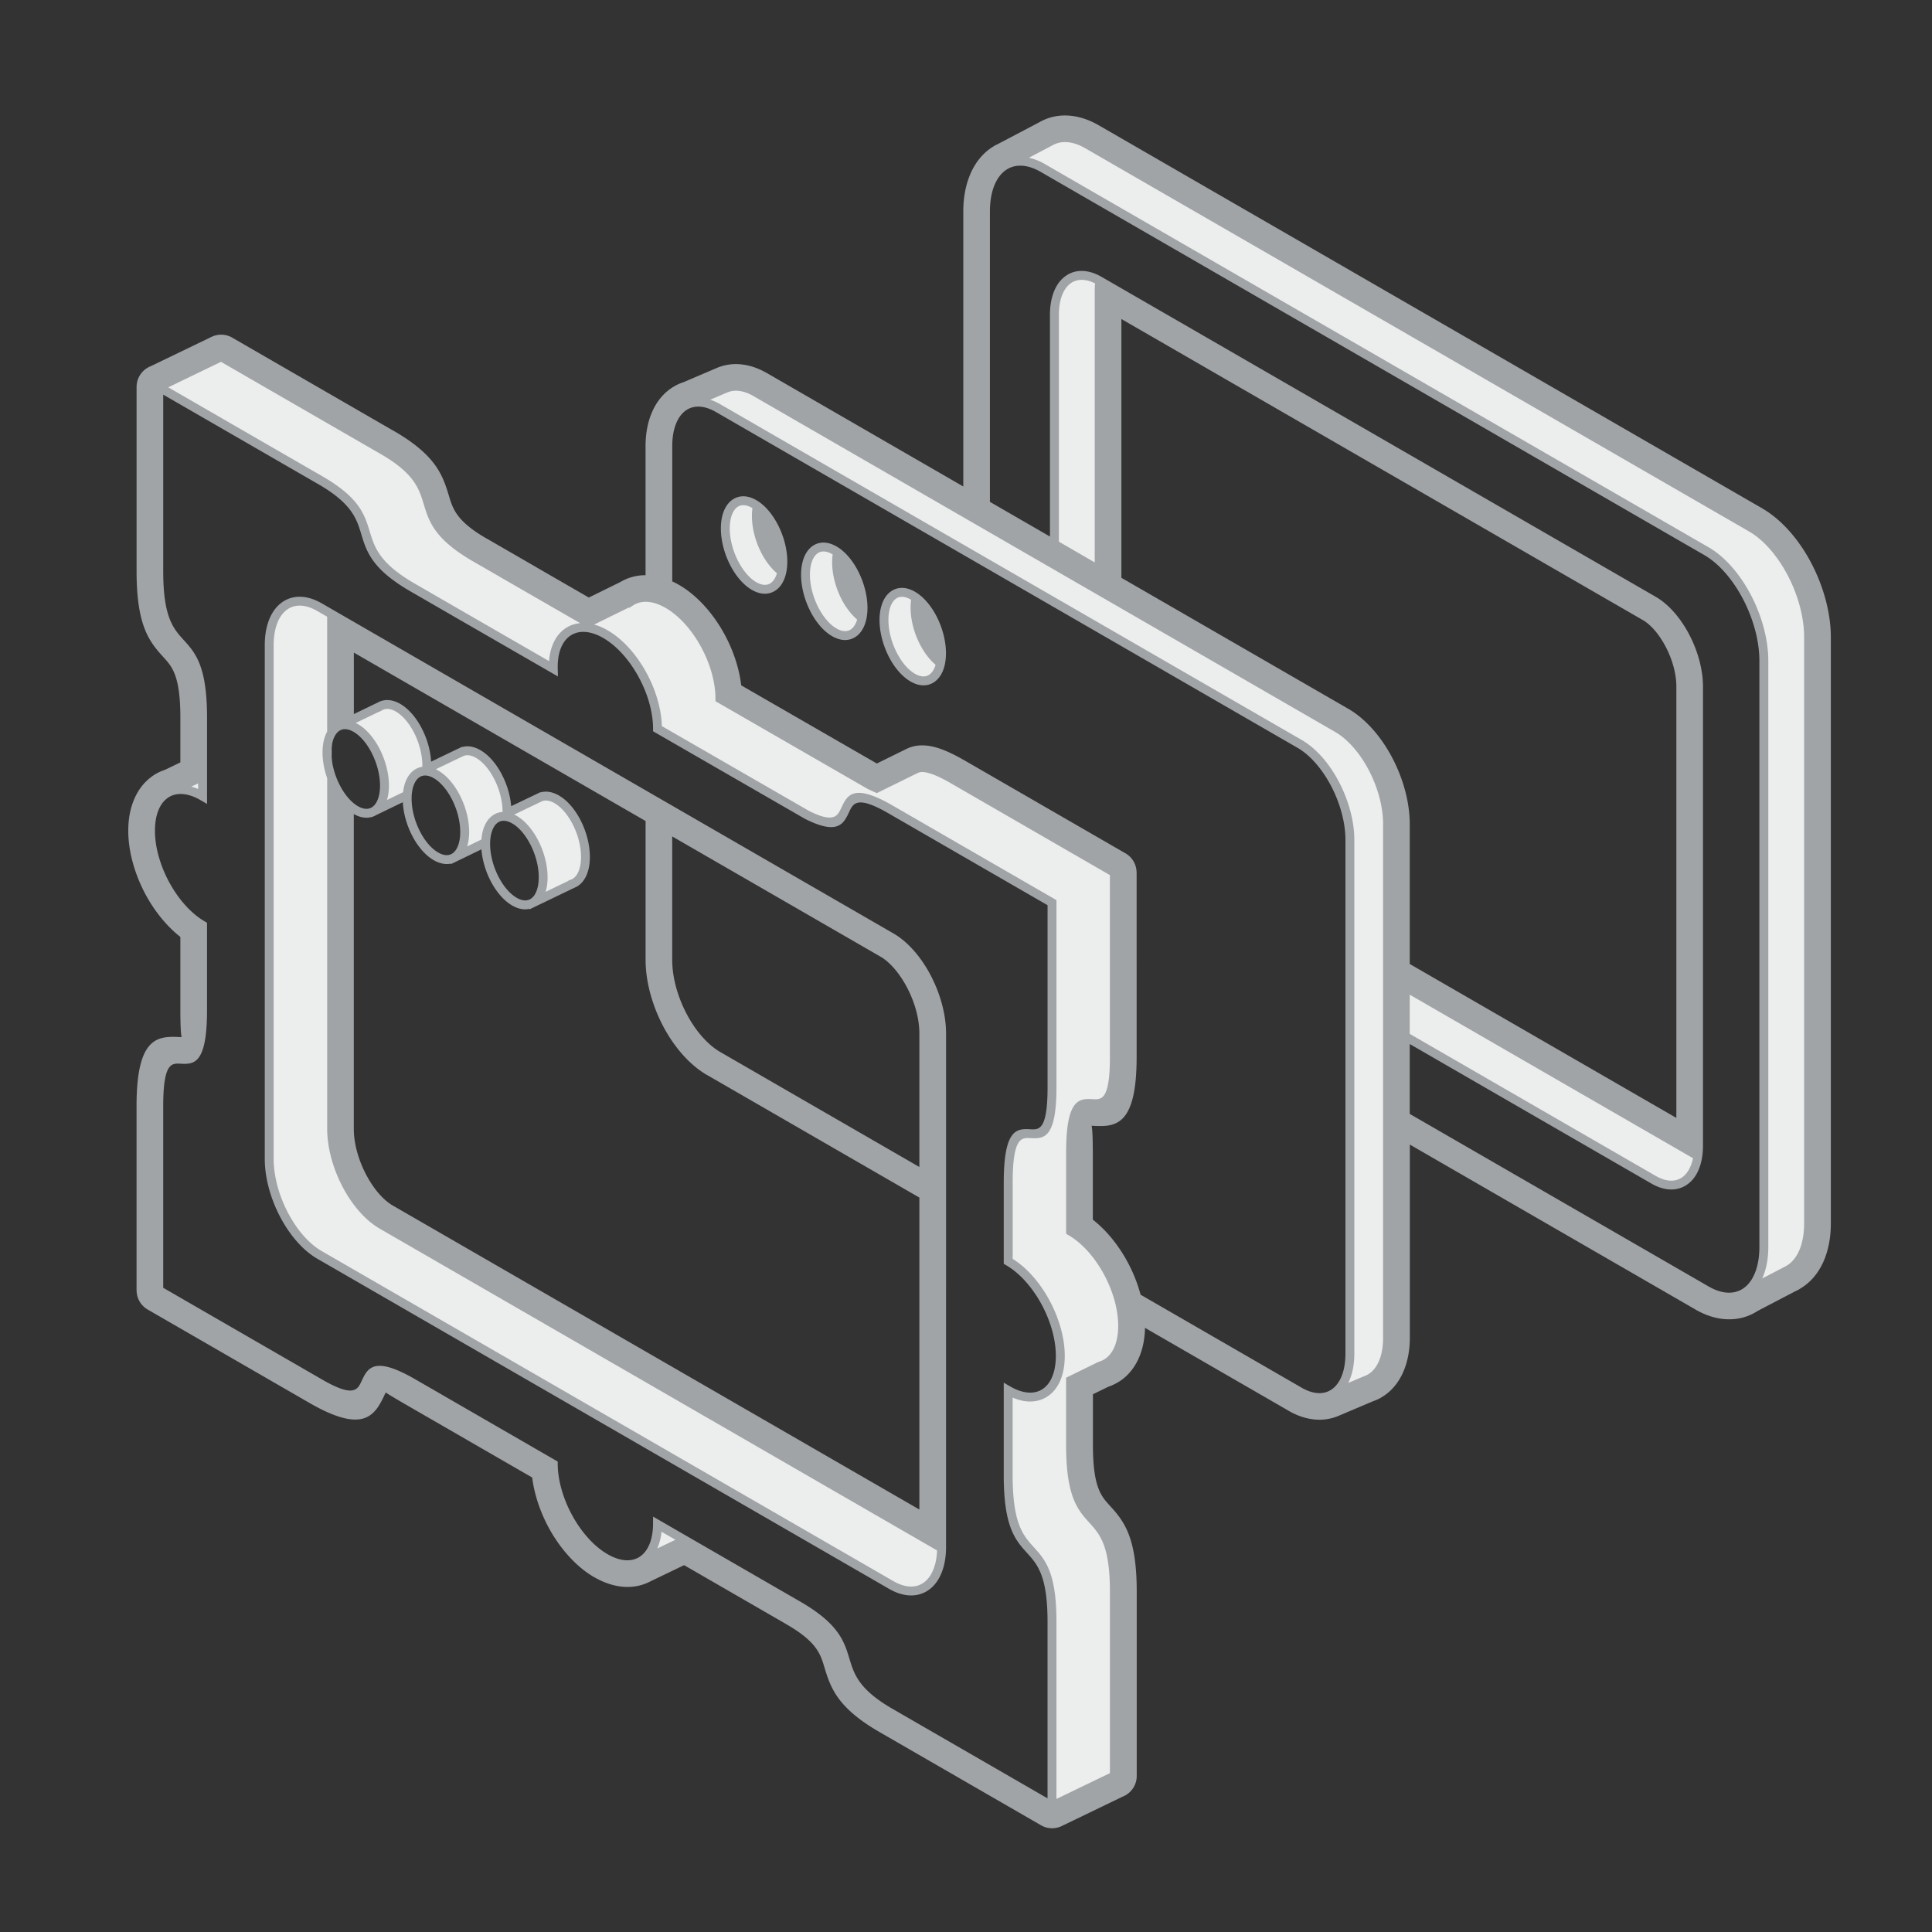 <svg xmlns="http://www.w3.org/2000/svg" width="210" height="210" viewBox="-13.942 -12.55 210 210" overflow="visible"><rect x="-13.942" y="-12.55" width="210" height="210" fill="#333333" stroke="none"/><path class="icon-bg" fill-rule="evenodd" clip-rule="evenodd" fill="#ECEDED" d="M104.28 3.155l72.12 41.638c3.433 1.982 6.243 7.35 6.243 11.93v63.7c0 2.576-.892 4.374-2.283 5.1l-4.558 2.383c1.216-.82 1.98-2.54 1.98-4.923V59.28c0-4.575-2.812-9.943-6.244-11.924l-72.12-41.64c-1.5-.866-2.88-.95-3.96-.383l4.74-2.495c1.098-.637 2.527-.583 4.082.317zM10.1 26.237l-6.782 3.27L20.88 39.65c7.758 4.48 2.023 7.037 10.055 11.674l5.314 3.067 9.946 5.74v-.006c-.095-3.873 2.537-5.55 5.662-3.746 3.13 1.805 5.66 6.406 5.663 10.28l16.24 9.36c6.58 3.33 1.66-4.877 9.08-.594l17.562 10.14v20.052c0 10.46-4.76-.422-4.76 10.415v8.52c3.127 1.81 5.662 6.41 5.662 10.286s-2.535 5.552-5.662 3.746v9.218c0 10.836 4.76 5.452 4.76 15.912v20.048l6.786-3.27v-20.05c0-10.46-4.764-5.076-4.764-15.914v-7.02l3.232-1.583c.32-.09.616-.234.885-.43v-.002c.96-.702 1.545-2.06 1.545-3.922 0-3.874-2.535-8.48-5.663-10.284v-8.522c0-10.838 4.763.045 4.763-10.414v-20.05L89.627 72.15c-2.233-1.287-3.35-1.446-3.995-1.126h-.002l-4.27 2.1c-.25-.105-.52-.23-.815-.38l-16.235-9.36c-.003-3.873-2.536-8.473-5.663-10.28-1.55-.894-2.98-.933-4.016-.27l-4.652 2.29-6.942-4.003-5.313-3.065c-8.03-4.636-2.295-7.195-10.055-11.674L10.1 26.237zm19.222 38.14c1.726.996 3.125 3.8 3.125 6.264 0 .127-.003.25-.01.367l3.74-1.796c.52-.25 1.163-.203 1.86.2 1.727.996 3.126 3.8 3.126 6.263 0 .056 0 .112-.003.167l3.55-1.705c.52-.25 1.163-.204 1.86.2 1.726.996 3.125 3.8 3.125 6.262 0 1.54-.547 2.582-1.38 2.903l-4.483 2.155c.77-.37 1.266-1.384 1.266-2.853 0-2.46-1.398-5.266-3.125-6.263-1.684-.975-3.056.132-3.124 2.47l-3.547 1.72v-.004c.766-.37 1.26-1.385 1.26-2.85 0-2.462-1.398-5.267-3.125-6.263-1.633-.943-2.974.068-3.114 2.262l-3.6 1.743c.687-.42 1.123-1.4 1.123-2.775 0-2.463-1.4-5.267-3.126-6.264-.613-.354-1.185-.43-1.667-.277l4.312-2.08c.535-.3 1.213-.274 1.952.152zm-6.647 2.113l.002-.002-.002.002zm37.828 88.363l-4.797 2.31c1.104-.63 1.8-2.032 1.816-4.03l2.98 1.72zM3.96 73.818h.002-.002zm.916-.442l3.2-1.545V74c-1.186-.685-2.29-.87-3.2-.62zm17.228-19.17v55.926c0 4.012 2.463 8.717 5.47 10.453l60.828 35.12c-.043 3.937-2.488 5.75-5.47 4.03L20.79 123.857c-3.008-1.737-5.47-6.44-5.47-10.452V57.583c0-4.012 2.46-5.872 5.47-4.135l1.314.76zm46.104-24.12c-1.23-.708-2.364-.82-3.28-.426l-3.765 1.61c.852-.244 1.867-.084 2.953.54l63.197 36.49c3.01 1.736 5.473 6.442 5.473 10.452v55.82c0 2.38-.867 4-2.2 4.567l3.904-1.658c.128-.043.253-.095.37-.157h.006v-.002c1.225-.634 2.01-2.213 2.01-4.477V98.983l.127.074 28.794 16.625c2.394 1.382 4.4.215 4.813-2.59l-33.734-19.476V77.028c0-4.01-2.46-8.716-5.47-10.453L68.21 30.087zm-7.686 1.456h.004-.004zm19.24 23.06c-.35 1.708-1.57 2.415-3.022 1.577-1.728-1-3.127-3.804-3.127-6.266 0-2.463 1.4-3.65 3.127-2.655.117.07.235.146.35.23a5.238 5.238 0 0 0-.104 1.077c0 2.292 1.214 4.883 2.776 6.033zm-8.716-5.035c-.352 1.71-1.572 2.417-3.023 1.578-1.725-.996-3.126-3.8-3.126-6.263 0-2.462 1.4-3.65 3.126-2.654.118.068.234.146.35.23a5.385 5.385 0 0 0-.102 1.075c0 2.295 1.217 4.885 2.778 6.034zm17.248 9.96c-.35 1.71-1.57 2.416-3.023 1.578-1.724-.996-3.123-3.8-3.123-6.264 0-2.46 1.4-3.65 3.126-2.65a3.1 3.1 0 0 1 .35.23 5.457 5.457 0 0 0-.102 1.075c0 2.293 1.215 4.883 2.777 6.033zm17.317-41.532l-.05-.027c-2.685-1.554-4.886.11-4.886 3.695V48.83l4.86 2.807V19.102a7.99 7.99 0 0 1 .08-1.107z"/><path class="icon-border" fill-rule="evenodd" clip-rule="evenodd" fill="#A1A4A7" d="M139.292 108.528l32.487 18.756c.793.46 1.545.676 2.22.676.53 0 1.015-.137 1.44-.395.426-.264.8-.657 1.09-1.168v-.002c.487-.842.767-1.997.767-3.414v-63.7c0-2.21-.683-4.615-1.778-6.71-1.09-2.086-2.586-3.852-4.223-4.795L99.18 6.135h-.002c-.794-.46-1.546-.678-2.222-.678-.53 0-1.016.136-1.437.395-.43.263-.8.656-1.096 1.166v.003c-.487.845-.766 2-.766 3.418V42l6.527 3.77V21.663c0-1.26.26-2.314.717-3.104a3.37 3.37 0 0 1 1.153-1.22c.467-.29.998-.44 1.572-.44.673 0 1.407.21 2.17.647l60.236 34.776c1.425.824 2.712 2.334 3.638 4.104.923 1.76 1.494 3.788 1.494 5.657v49.9c0 1.262-.26 2.314-.717 3.105a3.372 3.372 0 0 1-1.152 1.216 2.972 2.972 0 0 1-1.573.437c-.674 0-1.41-.207-2.17-.648L139.29 100.93v7.594h.002zM11.435 24.23l17.428 10.063.006.003v-.003c4.663 2.69 5.33 4.896 6.006 7.12.407 1.34.817 2.694 4.04 4.554l.006.003.003-.003 5.313 3.068c.042.023.08.05.122.076l5.702 3.29 3.4-1.672a5.336 5.336 0 0 1 2.766-.757V35.95c0-1.397.246-2.633.69-3.668.53-1.25 1.352-2.203 2.387-2.813l.004-.004c.202-.12.4-.22.585-.3.146-.062.297-.118.448-.167l3.642-1.557.02-.008a5.326 5.326 0 0 1 2.79-.356c.847.11 1.728.412 2.612.923l.006.004.004-.004L90.764 40.33V10.435c0-1.597.292-3.005.812-4.172.588-1.317 1.465-2.318 2.56-2.952.11-.07.227-.13.345-.182l4.567-2.4c.97-.553 2.068-.8 3.242-.708 1.03.08 2.112.42 3.202 1.05l72.12 41.64c.053.03.1.06.15.093 2.06 1.242 3.887 3.386 5.184 5.868 1.306 2.498 2.117 5.38 2.117 8.05v63.7c0 1.6-.29 3.01-.81 4.177-.58 1.294-1.44 2.282-2.517 2.917-.142.098-.293.18-.455.246l-4.19 2.19c-.984.64-2.126.953-3.37.893-1.09-.05-2.23-.394-3.38-1.06a1.333 1.333 0 0 1-.126-.075l-30.914-17.85v20.99c0 1.446-.27 2.726-.743 3.785-.543 1.21-1.354 2.13-2.366 2.714-.15.1-.313.18-.485.245l-.075.03.002.005c-.117.05-.23.094-.334.13l-3.768 1.596-.018.007a5.318 5.318 0 0 1-2.777.354c-.856-.11-1.74-.414-2.62-.923a2.705 2.705 0 0 1-.122-.075l-15.48-8.937c-.022 1.13-.22 2.146-.565 3.02-.438 1.114-1.11 2.002-1.967 2.632a5.72 5.72 0 0 1-1.46.752l-1.668.815v5.525c0 4.553.895 5.54 1.78 6.52 1.497 1.654 2.98 3.295 2.98 9.394v20.05c0 1.02-.632 1.892-1.525 2.245l-6.626 3.198c-.75.363-1.6.3-2.27-.094l-17.55-10.13c-4.66-2.692-5.33-4.897-6.002-7.12-.406-1.338-.815-2.687-4.05-4.555l-.124-.077-11.05-6.38-3.626 1.742c-.916.492-1.953.7-3.074.6-.978-.093-2.007-.426-3.044-1.023l-.006-.005-.004.006c-1.934-1.116-3.655-3.04-4.88-5.243-.964-1.74-1.638-3.694-1.88-5.605l-2.348-1.354-11.818-6.823a2.018 2.018 0 0 1-.126-.077c-1.646-.955-1.624-1.003-1.632-.985-1.092 2.34-2.176 4.66-8.297 1.126L2.11 129.79a2.406 2.406 0 0 1-1.203-2.085H.9v-20.05c0-7.715 2.43-7.595 4.878-7.473.06.002-.115-.006-.115-2.94V89.29c-1.455-1.142-2.737-2.718-3.703-4.47C.75 82.62 0 80.085 0 77.74c0-1.216.2-2.305.568-3.235.438-1.113 1.11-2 1.968-2.63l.006-.006a4.98 4.98 0 0 1 1.436-.736l1.686-.814v-4.85c0-4.552-.895-5.54-1.78-6.52-1.497-1.653-2.98-3.294-2.98-9.392V29.51a2.42 2.42 0 0 1 1.525-2.248l6.623-3.196a2.414 2.414 0 0 1 2.38.165zm47.693 26.415V35.948c0-1.232.242-2.236.662-2.965.255-.438.572-.776.94-1.002.358-.22.772-.334 1.228-.334.578 0 1.227.187 1.916.585l63.2 36.49c1.424.82 2.727 2.36 3.678 4.177.955 1.83 1.55 3.927 1.55 5.856v55.82c0 1.23-.24 2.233-.66 2.964h-.004c-.253.438-.57.777-.938 1.002-.36.222-.773.337-1.227.337-.582 0-1.232-.188-1.92-.584l-17.518-10.115a16.494 16.494 0 0 0-1.49-3.69c-.965-1.755-2.247-3.33-3.703-4.47v-7.26c0-2.936-.173-2.945-.115-2.943 2.45.123 4.877.242 4.877-7.47V82.29h-.006c0-.83-.432-1.64-1.2-2.084l-17.565-10.14-.002.004-.003-.004c-1.335-.77-2.375-1.21-3.207-1.42-1.26-.317-2.24-.184-3.054.218l-3.2 1.577-14.74-8.494c-.233-1.922-.9-3.888-1.864-5.636-1.224-2.223-2.956-4.163-4.907-5.29a8.47 8.47 0 0 0-.725-.374zM29.563 63.96c.946.546 1.796 1.57 2.4 2.782.537 1.076.89 2.31.956 3.497l3.05-1.466.31-.148.02.022c.254-.07.524-.094.807-.063.372.04.765.17 1.167.404.95.547 1.798 1.57 2.403 2.784.51 1.018.852 2.18.942 3.308L44.5 73.7l.308-.147.024.023c.254-.07.525-.093.807-.063.373.04.77.172 1.17.405.95.547 1.796 1.57 2.4 2.782.6 1.197.966 2.59.966 3.896 0 .83-.148 1.534-.412 2.086-.236.5-.566.877-.967 1.114v.004l-.03.013c-.084.05-.173.09-.264.128l-4.422 2.127a1.3 1.3 0 0 1-.09.044l-.374.18-.026-.05a2.01 2.01 0 0 1-.45.05c-.44 0-.92-.134-1.41-.42-.95-.545-1.797-1.57-2.402-2.782-.51-1.023-.853-2.19-.942-3.32l-2.872 1.392-.43.207-.025-.05c-.147.03-.295.046-.448.046v-.003c-.444 0-.923-.134-1.413-.417-.948-.547-1.797-1.57-2.4-2.783-.54-1.082-.895-2.325-.957-3.517l-2.887 1.397a2 2 0 0 1-.327.157l-.14.068-.01-.018c-.185.055-.38.083-.583.083-.434 0-.9-.128-1.38-.4v34.197c0 1.625.507 3.406 1.325 4.967.79 1.512 1.832 2.77 2.93 3.4L85.99 151.53v-33.91L62.92 104.3l-.008-.005-.002.006c-1.902-1.1-3.594-3.062-4.79-5.345-1.164-2.228-1.89-4.804-1.89-7.19V76.69L24.52 58.384v6.683l2.624-1.267c.07-.04.143-.075.217-.105l.114-.054.008.01a2.09 2.09 0 0 1 .847-.1c.39.03.81.164 1.235.41zm56.426 50.334V99.778c0-1.623-.51-3.405-1.327-4.966-.768-1.464-1.77-2.69-2.828-3.34-.04-.02-.073-.04-.11-.062l-22.6-13.045v13.403c0 1.93.595 4.03 1.552 5.856.95 1.816 2.254 3.355 3.678 4.18l21.63 12.49zM21.62 72.04c-.32-.91-.504-1.88-.504-2.805 0-.917.184-1.687.504-2.265V54.485l-1.07-.62c-.69-.398-1.34-.587-1.918-.587v.002c-.453 0-.867.114-1.227.336-.37.228-.688.565-.94 1-.42.73-.662 1.734-.662 2.967v55.822c0 1.928.594 4.027 1.55 5.855.95 1.817 2.254 3.357 3.678 4.18l62.145 35.878h.003c.688.396 1.334.584 1.916.584.454 0 .867-.115 1.227-.337.367-.225.686-.563.94-1.004.377-.65.61-1.522.654-2.583L27.334 121c-1.585-.916-3.018-2.596-4.05-4.567-1.024-1.96-1.663-4.22-1.663-6.302V72.04zm23.744 12.347l2.47-1.187v-.03l.31-.12c.306-.117.566-.385.752-.777.203-.426.317-.992.317-1.676 0-1.156-.33-2.396-.864-3.467-.53-1.053-1.24-1.93-2.02-2.38a2.1 2.1 0 0 0-.79-.28c-.23-.024-.44.01-.624.098l-.308.148-2.65 1.272c.083.04.167.085.252.133.948.55 1.798 1.574 2.402 2.787.598 1.196.967 2.59.967 3.896 0 .597-.077 1.128-.218 1.587zm-4.68-8.68v-.034h-.002c0-1.156-.33-2.396-.864-3.465-.527-1.055-1.24-1.933-2.02-2.382a2.033 2.033 0 0 0-.79-.28c-.23-.022-.438.01-.62.1l-.31.147-2.65 1.27c.083.04.167.085.253.136.95.544 1.8 1.57 2.405 2.78.598 1.197.967 2.59.967 3.896 0 .59-.075 1.12-.214 1.575l1.548-.747c.056-.728.235-1.342.512-1.82a2.42 2.42 0 0 1 .804-.862 1.99 1.99 0 0 1 .983-.314zm-8.72-4.908v-.16c0-1.158-.33-2.398-.863-3.468-.523-1.054-1.24-1.93-2.02-2.38a1.947 1.947 0 0 0-.825-.283 1.128 1.128 0 0 0-.646.133l-.32.18-.017-.017-2.548 1.228c.08.04.16.083.24.13h.002c.947.545 1.797 1.57 2.402 2.783.595 1.195.966 2.59.966 3.896 0 .586-.076 1.11-.213 1.564l1.748-.848c.073-.634.245-1.175.493-1.607.214-.372.486-.66.803-.862.246-.15.514-.25.8-.292zm-5.46-1.424c-.525-1.054-1.24-1.93-2.02-2.38-.336-.195-.65-.287-.932-.287-.22 0-.418.057-.59.166-.187.117-.35.294-.483.526-.255.437-.4 1.06-.4 1.832 0 1.157.33 2.396.864 3.467.525 1.055 1.24 1.93 2.018 2.38h.002c.338.196.65.288.932.288.22 0 .418-.06.59-.168a1.47 1.47 0 0 0 .48-.527c.254-.438.4-1.058.4-1.83 0-1.157-.33-2.397-.865-3.468zm17.25 9.96c-.528-1.057-1.243-1.934-2.02-2.382-.337-.194-.65-.287-.933-.287-.22 0-.415.057-.59.166a1.48 1.48 0 0 0-.48.526c-.25.437-.4 1.057-.4 1.83 0 1.157.33 2.397.865 3.466.527 1.055 1.24 1.93 2.02 2.38.336.195.65.287.932.287.22 0 .418-.057.59-.166a1.45 1.45 0 0 0 .482-.525c.25-.437.397-1.058.397-1.832 0-1.155-.33-2.396-.863-3.465zM35.22 74.41c-.527-1.053-1.24-1.93-2.02-2.38-.335-.193-.65-.286-.932-.286-.22 0-.418.058-.59.166a1.47 1.47 0 0 0-.482.526c-.252.438-.398 1.06-.398 1.833 0 1.15.33 2.392.864 3.462.526 1.054 1.24 1.932 2.02 2.38.34.196.653.29.932.29V80.4c.22 0 .417-.057.59-.165.185-.117.35-.294.482-.527.253-.437.397-1.057.397-1.83 0-1.156-.33-2.397-.863-3.467zm65.67 108.58v-19.28c0-5.367-1.232-6.73-2.475-8.102-1.14-1.258-2.287-2.527-2.287-7.81v-8.435c.67.288 1.31.427 1.905.427v-.003c.644 0 1.234-.16 1.748-.465s.947-.75 1.277-1.32c.47-.812.735-1.883.735-3.167 0-2.02-.656-4.22-1.72-6.15-1.01-1.837-2.395-3.435-3.942-4.403v-8.253c0-4.96.96-4.916 1.905-4.87 1.435.07 2.855.14 2.855-5.55V85.29l-.243-.14L83.08 75.005c-4.298-2.482-4.938-1.11-5.585.274-.393.84-.79 1.685-3.518.304L58 66.374c-.06-1.94-.703-4.03-1.715-5.866-1.062-1.93-2.542-3.6-4.184-4.547-.5-.29-.99-.495-1.466-.623l3.78-1.858.024.05.45-.288c.438-.28.97-.41 1.562-.37.597.04 1.26.253 1.953.654 1.484.858 2.836 2.392 3.82 4.18.987 1.794 1.602 3.83 1.602 5.682v.278l.242.14 16.236 9.36.023.013c.153.08.3.15.438.212.153.07.29.13.406.18l.2.083.197-.097 3.96-1.948v.002l.313-.153c.225-.11.56-.134 1.072-.004.6.15 1.396.496 2.47 1.115h-.003l17.32 10v19.774c0 4.678-.917 4.632-1.84 4.585-1.456-.073-2.92-.146-2.92 5.827v8.8l.24.14c1.486.857 2.84 2.394 3.823 4.18.986 1.796 1.598 3.83 1.598 5.69 0 .853-.13 1.586-.362 2.182-.233.59-.57 1.045-.984 1.35l-.01.01a2.373 2.373 0 0 1-.722.35l-.08.03-3.232 1.583-.272.134v7.318c0 5.65 1.276 7.062 2.54 8.456 1.116 1.235 2.222 2.458 2.222 7.46v19.746l-5.813 2.804zM49.12 55.185l-6.328-3.648-5.315-3.068c-4.214-2.436-4.79-4.337-5.362-6.22-.506-1.67-1.01-3.33-4.69-5.456L10.08 26.78l-5.732 2.77 16.774 9.684c4.01 2.317 4.568 4.155 5.13 6.01.52 1.702 1.04 3.42 4.925 5.663h.002l5.31 3.068 9.248 5.333c.07-.93.31-1.72.673-2.353v-.002a3.598 3.598 0 0 1 1.247-1.297c.437-.264.93-.425 1.464-.472zm8.385 100.577l1.968-.946-1.513-.872a6.13 6.13 0 0 1-.455 1.82zM7.595 72.6l-.733.353c.24.065.485.153.733.26V72.6zM20.64 40.066c3.68 2.124 4.186 3.782 4.69 5.455.572 1.886 1.148 3.787 5.364 6.22l5.312 3.07h.002l9.95 5.736.743.427-.02-.857v-.006c-.025-1.108.18-2.01.566-2.676.24-.415.55-.736.908-.954v-.002a2.492 2.492 0 0 1 1.23-.346c.67-.016 1.43.195 2.236.66 1.483.857 2.835 2.392 3.82 4.18.99 1.794 1.6 3.83 1.603 5.684v.277l.24.14 16.238 9.36.02.013c3.616 1.828 4.22.53 4.825-.76.424-.906.844-1.804 4.237.153l17.32 10v19.77c0 4.68-.92 4.634-1.843 4.587-1.454-.07-2.92-.146-2.92 5.828v8.798l.243.14c1.485.857 2.837 2.395 3.822 4.182.987 1.795 1.598 3.832 1.598 5.687 0 1.11-.218 2.017-.603 2.685a2.65 2.65 0 0 1-.93.977c-.365.218-.79.33-1.26.33v-.002c-.644 0-1.37-.213-2.146-.66l-.725-.42v10.055c0 5.648 1.274 7.06 2.536 8.455 1.116 1.232 2.225 2.457 2.225 7.457v19.214L83.08 173.2c-3.682-2.124-4.187-3.78-4.692-5.454-.573-1.885-1.15-3.786-5.363-6.218l-11.82-6.825-3.444-1.99-.714-.414-.006.826c-.01 1.08-.23 1.963-.606 2.618-.25.43-.565.76-.938.98-.37.218-.8.328-1.273.325-.637-.006-1.355-.22-2.123-.66-1.477-.856-2.82-2.375-3.804-4.148-.987-1.78-1.604-3.805-1.618-5.652l-.003-.274-.237-.136-3.446-1.99-11.817-6.825h-.002c-4.504-2.6-5.166-1.186-5.82.217-.423.906-.843 1.806-4.233-.152l-17.322-10v-19.773c0-4.678.92-4.634 1.845-4.586 1.45.07 2.917.147 2.917-5.825V87.75l-.24-.14c-1.487-.858-2.84-2.393-3.825-4.18C3.51 81.635 2.9 79.598 2.9 77.743c0-1.112.22-2.018.603-2.686a2.67 2.67 0 0 1 .93-.974c.366-.217.79-.33 1.26-.33.644 0 1.37.212 2.147.66l.724.42v-9.36c0-5.65-1.273-7.057-2.537-8.455C4.907 55.785 3.8 54.562 3.8 49.56V30.344l16.84 9.723zm.39 12.964h-.002c-.84-.483-1.65-.714-2.396-.715v-.002a3.26 3.26 0 0 0-1.73.482H16.9c-.502.308-.932.76-1.27 1.344-.504.872-.793 2.04-.793 3.44v55.823c0 2.082.637 4.34 1.664 6.3 1.034 1.974 2.467 3.655 4.05 4.568l62.145 35.88c.84.486 1.654.717 2.398.717.635 0 1.218-.166 1.73-.48.505-.31.937-.764 1.27-1.342v-.003c.507-.874.796-2.04.796-3.442V99.78c0-2.08-.64-4.34-1.664-6.3-1.03-1.972-2.466-3.652-4.05-4.567h.002L21.03 53.03zm80.125-6.702V21.663c0-1.093.213-1.98.584-2.625.22-.384.5-.68.82-.876a2.024 2.024 0 0 1 1.07-.293c.447 0 .94.123 1.46.39-.027.27-.04.55-.04.84v29.48l-3.897-2.252zm6.793 3.922V22.126l56.64 32.7c.038.022.073.043.11.062.903.558 1.76 1.613 2.422 2.877.71 1.36 1.152 2.91 1.152 4.323v46.875l-28.98-16.732v-15.2c0-2.387-.724-4.964-1.89-7.19-1.195-2.283-2.887-4.25-4.788-5.346l-24.666-14.24zm31.344 45.317l30.786 17.774a4.17 4.17 0 0 1-.46 1.27c-.223.387-.5.684-.82.88-.313.19-.676.293-1.07.293-.512 0-1.082-.164-1.69-.514h-.002l-26.744-15.443V95.57zm-6.68 42.19c.418-.84.656-1.916.656-3.184v-55.82c0-2.083-.64-4.34-1.664-6.303-1.03-1.97-2.465-3.65-4.05-4.566h.002l-63.2-36.49a5.9 5.9 0 0 0-1.098-.497l1.558-.666.3-.125a2.452 2.452 0 0 1 1.302-.162c.48.063 1.003.248 1.548.563l63.2 36.49c1.423.82 2.727 2.36 3.68 4.177.954 1.828 1.548 3.927 1.548 5.858v55.82c0 1.044-.173 1.924-.48 2.61-.307.68-.74 1.167-1.268 1.44h-.004l-.002.002c-.054.028-.104.05-.148.07l-.154.06-.033.012-1.693.718zM76.98 46.845c-.495-.283-.972-.42-1.415-.42-.4 0-.773.112-1.104.32-.313.2-.586.49-.8.86-.335.584-.53 1.37-.53 2.313 0 1.306.37 2.7.968 3.895.605 1.213 1.453 2.237 2.402 2.784.49.285.97.42 1.41.42.403 0 .774-.11 1.104-.318.32-.2.59-.49.804-.86.336-.585.53-1.37.53-2.314 0-1.306-.37-2.7-.967-3.896-.602-1.213-1.45-2.237-2.4-2.785zm-.418.87l-.062-.037c-.336-.194-.65-.287-.934-.287a1.1 1.1 0 0 0-.59.17 1.48 1.48 0 0 0-.482.525c-.252.437-.398 1.058-.398 1.832 0 1.154.332 2.396.865 3.467.53 1.053 1.24 1.93 2.02 2.378.34.196.65.288.935.288.22 0 .417-.057.59-.166.186-.114.348-.293.48-.526h.002c.097-.164.175-.355.238-.57-.684-.578-1.29-1.395-1.752-2.32-.597-1.2-.966-2.592-.966-3.897 0-.302.018-.586.058-.853zm8.95 4.056c-.494-.283-.97-.42-1.413-.42-.404 0-.776.11-1.107.32-.317.2-.59.49-.803.86-.335.585-.53 1.37-.53 2.31 0 1.31.37 2.7.967 3.9.604 1.21 1.453 2.235 2.403 2.783.494.285.97.42 1.412.42.402 0 .773-.11 1.104-.317.316-.2.588-.49.805-.86.338-.585.53-1.37.53-2.313 0-1.307-.37-2.7-.965-3.897-.605-1.212-1.453-2.237-2.4-2.783zm-.42.87l-.063-.035c-.34-.194-.65-.287-.93-.287-.22 0-.42.06-.594.167-.185.117-.35.293-.482.524-.252.437-.397 1.06-.397 1.83 0 1.157.33 2.396.864 3.466.526 1.055 1.24 1.933 2.02 2.38.335.196.65.287.93.287.22 0 .42-.056.59-.167.188-.117.35-.293.483-.524.096-.164.176-.355.24-.57-.686-.58-1.29-1.395-1.752-2.322-.6-1.197-.966-2.59-.966-3.896 0-.298.02-.582.056-.85zM68.266 41.815h-.002c-.492-.283-.97-.42-1.412-.42-.4 0-.772.11-1.103.318-.318.2-.59.49-.805.86-.337.585-.53 1.37-.53 2.314 0 1.306.368 2.7.967 3.896.605 1.21 1.455 2.235 2.403 2.784.492.283.97.418 1.41.418.402 0 .774-.11 1.105-.317.32-.2.59-.49.804-.86.337-.584.532-1.37.532-2.312 0-1.306-.37-2.7-.967-3.896-.607-1.215-1.455-2.24-2.4-2.786zm-.42.872l-.063-.037v-.004c-.336-.192-.652-.285-.932-.285-.22 0-.416.058-.59.166a1.44 1.44 0 0 0-.48.526c-.253.44-.4 1.06-.4 1.834 0 1.155.33 2.396.866 3.466.526 1.054 1.24 1.932 2.02 2.38.335.194.65.286.93.286.22 0 .42-.057.592-.166a1.48 1.48 0 0 0 .482-.526c.094-.165.174-.355.236-.572-.684-.577-1.29-1.393-1.752-2.322-.597-1.196-.967-2.59-.967-3.896 0-.3.02-.584.058-.85zM177.6 126.42c.427-.923.665-2.084.665-3.438v-63.7c0-2.365-.725-4.93-1.89-7.16-1.173-2.237-2.8-4.146-4.596-5.185L99.66 5.3a6.143 6.143 0 0 0-1.764-.706l2.526-1.33.016-.01a2.79 2.79 0 0 1 1.632-.35c.607.047 1.27.264 1.97.67l72.12 41.635c1.636.942 3.13 2.71 4.223 4.794 1.096 2.095 1.776 4.503 1.776 6.715v63.7c0 1.196-.2 2.205-.555 3-.353.785-.858 1.355-1.47 1.68l-.26.133-2.276 1.187z"/></svg>
